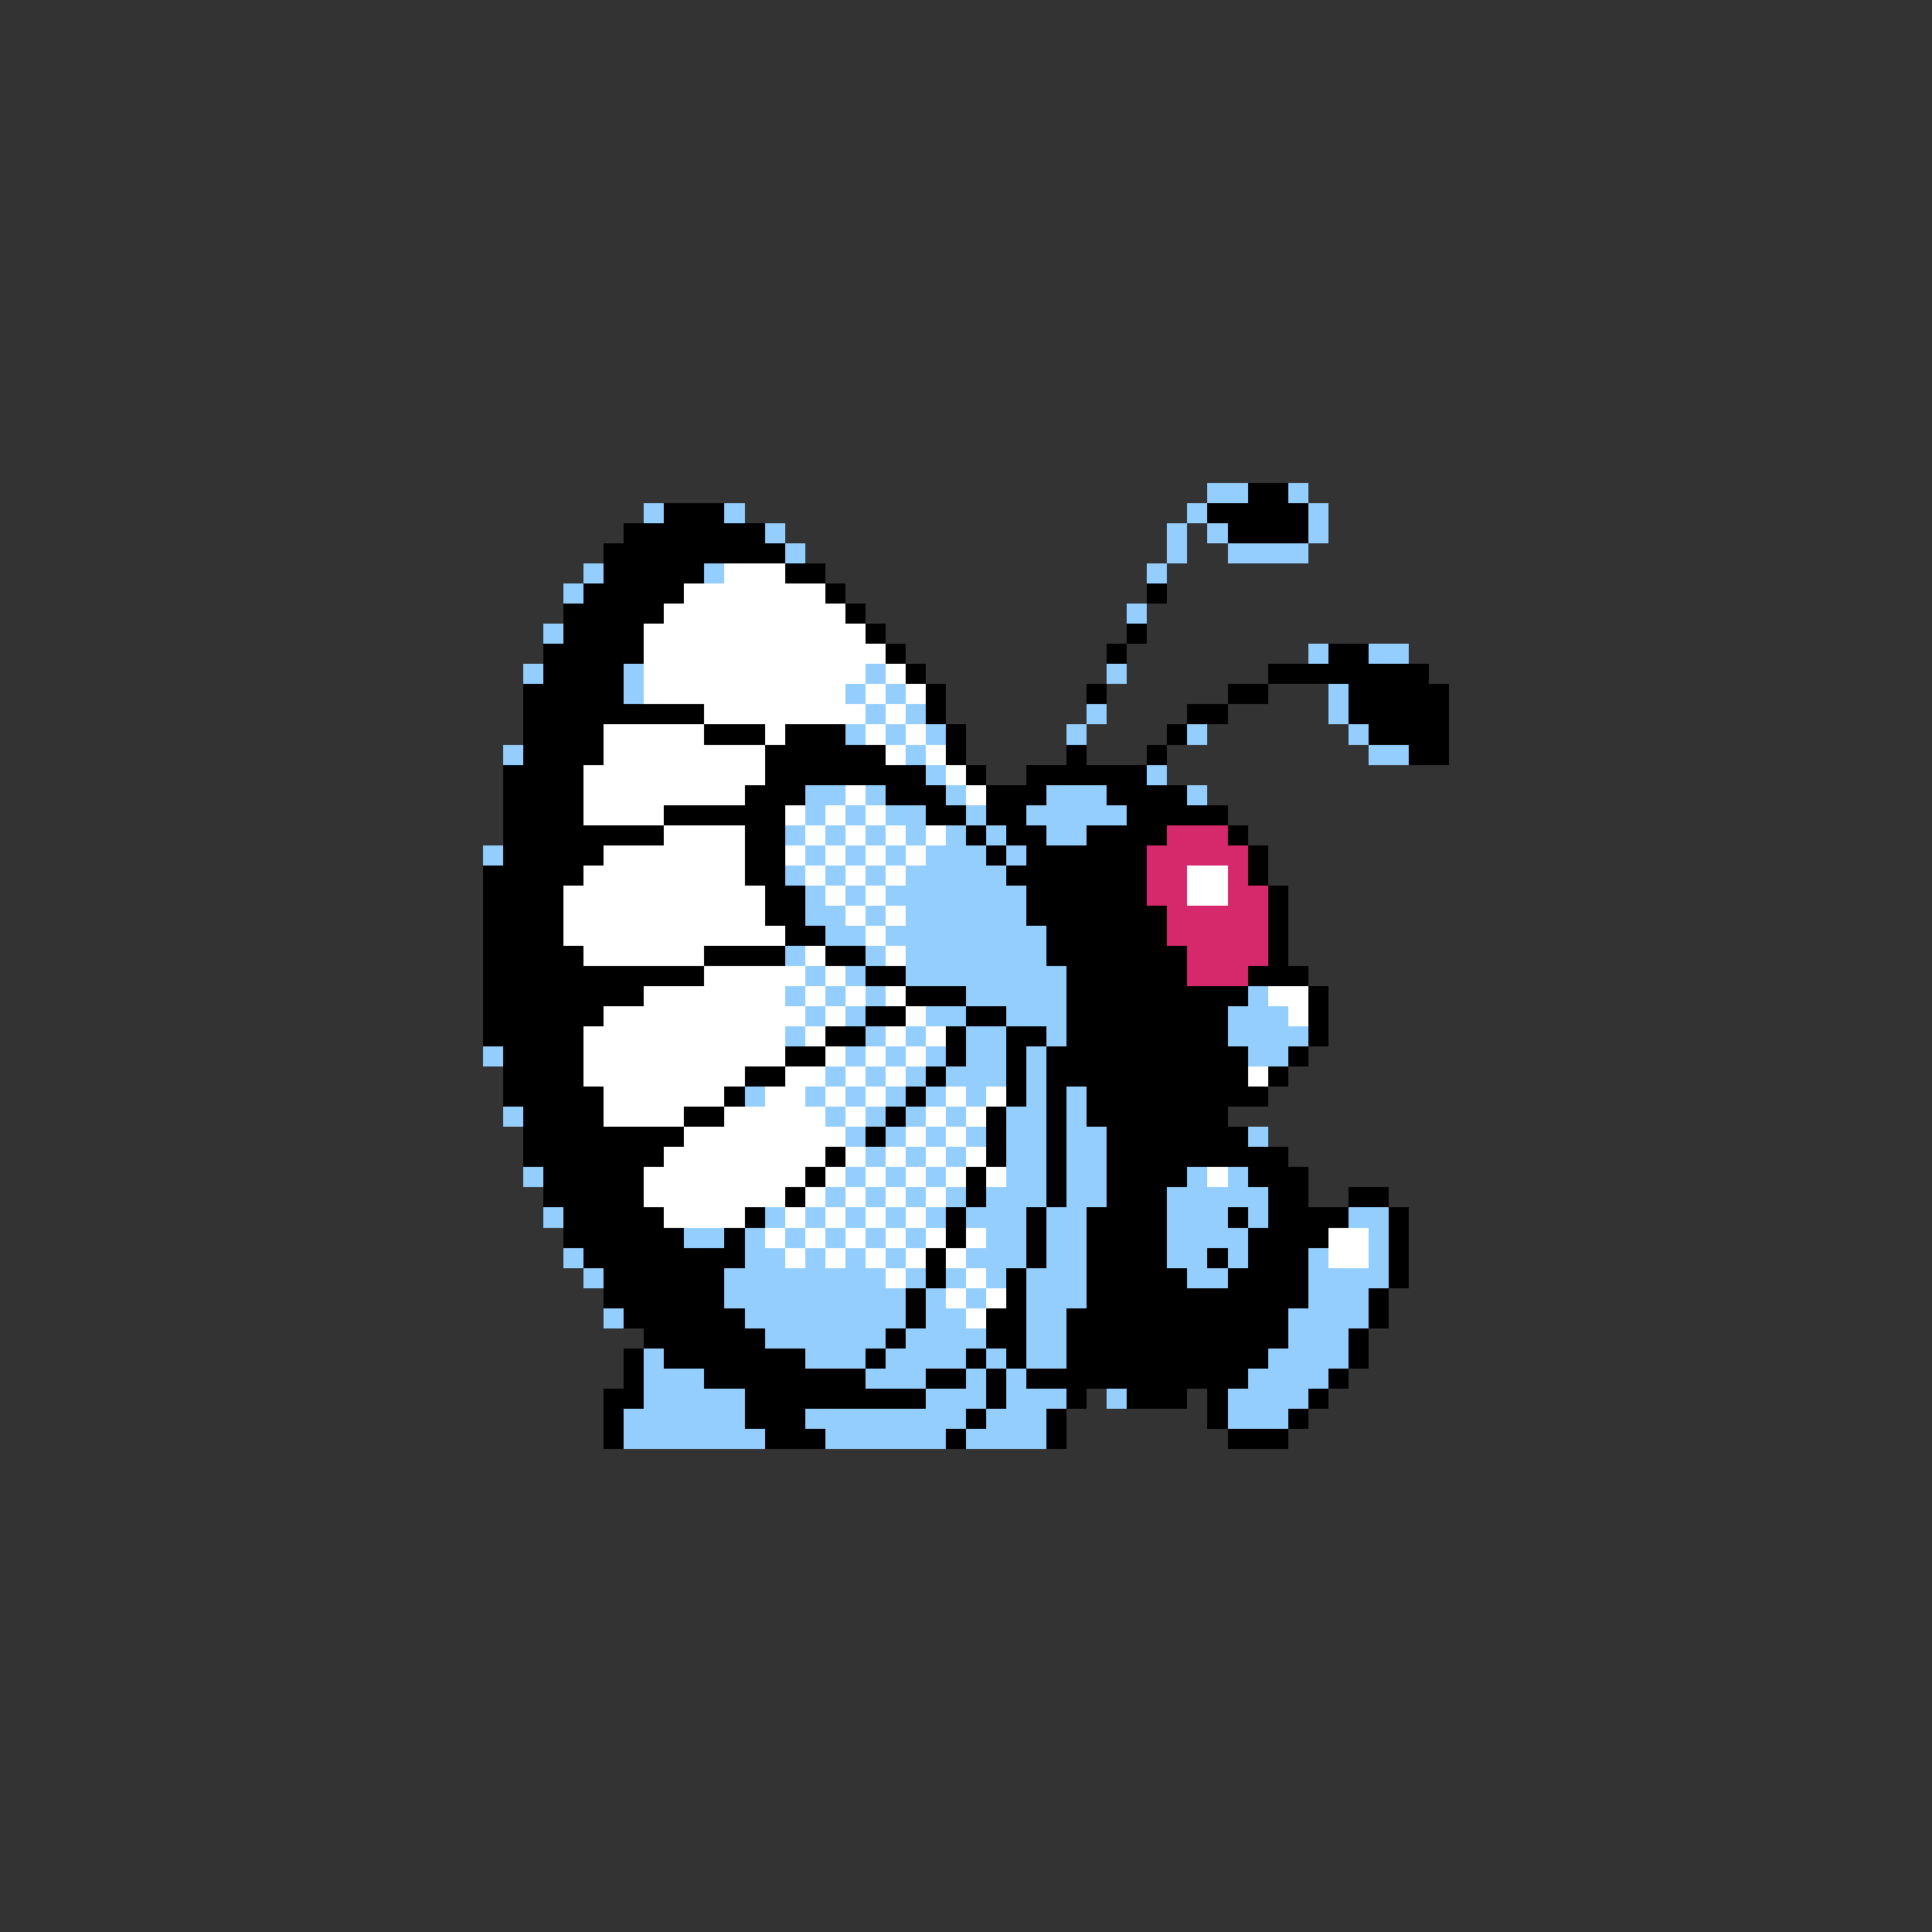 <svg xmlns="http://www.w3.org/2000/svg" viewBox="0 -0.5 96 96" shape-rendering="crispEdges">
<rect x="0" y="-0.5" width="96" height="96" fill="#333333" stroke="none"/>
<path stroke="#94ceff" d="M60 24h2M64 24h1M32 25h1M36 25h1M59 25h1M65 25h1M38 26h1M58 26h1M60 26h1M65 26h1M39 27h1M58 27h1M61 27h4M29 28h1M35 28h1M57 28h1M28 29h1M56 30h1M27 31h1M65 32h1M68 32h2M26 33h1M31 33h1M43 33h1M55 33h1M31 34h1M42 34h1M44 34h1M66 34h1M43 35h1M45 35h1M54 35h1M66 35h1M42 36h1M44 36h1M46 36h1M53 36h1M59 36h1M67 36h1M25 37h1M45 37h1M68 37h2M46 38h1M57 38h1M40 39h2M43 39h1M47 39h1M52 39h3M59 39h1M40 40h1M42 40h1M44 40h2M48 40h1M51 40h5M39 41h1M41 41h1M43 41h1M45 41h1M47 41h1M49 41h1M52 41h2M24 42h1M40 42h1M42 42h1M44 42h1M46 42h3M50 42h1M39 43h1M41 43h1M43 43h1M45 43h5M40 44h1M42 44h1M44 44h7M40 45h2M43 45h1M45 45h6M41 46h2M44 46h8M39 47h1M43 47h1M45 47h7M40 48h1M42 48h1M45 48h8M39 49h1M41 49h1M43 49h1M48 49h5M62 49h1M40 50h1M42 50h1M46 50h2M50 50h3M61 50h3M39 51h1M43 51h1M45 51h1M48 51h2M52 51h1M61 51h4M24 52h1M42 52h1M44 52h1M46 52h1M48 52h2M51 52h1M62 52h2M41 53h1M43 53h1M45 53h1M47 53h3M51 53h1M37 54h1M40 54h1M42 54h1M44 54h1M46 54h1M48 54h1M51 54h1M53 54h1M25 55h1M41 55h1M43 55h1M45 55h1M47 55h1M50 55h2M53 55h1M42 56h1M44 56h1M46 56h1M48 56h1M50 56h2M53 56h2M62 56h1M43 57h1M45 57h1M47 57h1M50 57h2M53 57h2M26 58h1M42 58h1M44 58h1M46 58h1M50 58h2M53 58h2M59 58h1M61 58h1M41 59h1M43 59h1M45 59h1M47 59h1M49 59h3M53 59h2M58 59h5M27 60h1M38 60h1M40 60h1M42 60h1M44 60h1M46 60h1M48 60h3M52 60h2M58 60h3M62 60h1M67 60h2M34 61h2M37 61h1M39 61h1M41 61h1M43 61h1M45 61h1M49 61h2M52 61h2M58 61h4M68 61h1M28 62h1M37 62h2M40 62h1M42 62h1M44 62h1M48 62h3M52 62h2M58 62h2M61 62h1M65 62h1M68 62h1M29 63h1M36 63h8M45 63h1M47 63h1M49 63h1M51 63h3M59 63h2M65 63h4M36 64h9M46 64h1M48 64h1M51 64h3M65 64h3M30 65h1M37 65h8M46 65h2M51 65h2M64 65h4M38 66h6M45 66h4M51 66h2M64 66h3M32 67h1M40 67h3M44 67h4M49 67h1M51 67h2M63 67h4M32 68h3M43 68h3M48 68h1M50 68h1M62 68h4M32 69h5M46 69h3M50 69h3M55 69h1M61 69h4M31 70h6M40 70h8M49 70h3M61 70h3M31 71h7M41 71h6M48 71h4" />
<path stroke="#000000" d="M62 24h2M33 25h3M60 25h5M31 26h7M61 26h4M30 27h9M30 28h5M39 28h2M29 29h5M41 29h1M57 29h1M28 30h5M42 30h1M28 31h4M43 31h1M56 31h1M27 32h5M44 32h1M55 32h1M66 32h2M27 33h4M45 33h1M63 33h8M26 34h5M46 34h1M54 34h1M61 34h2M67 34h5M26 35h9M46 35h1M59 35h2M67 35h5M26 36h4M35 36h3M39 36h3M47 36h1M58 36h1M68 36h4M26 37h4M38 37h6M47 37h1M53 37h1M57 37h1M70 37h2M25 38h4M38 38h8M48 38h1M51 38h6M25 39h4M37 39h3M44 39h3M49 39h3M55 39h4M25 40h4M33 40h6M46 40h2M49 40h2M56 40h5M25 41h8M37 41h2M48 41h1M50 41h2M54 41h4M61 41h1M25 42h5M37 42h2M49 42h1M51 42h6M62 42h1M24 43h5M37 43h2M50 43h7M62 43h1M24 44h4M38 44h2M51 44h6M63 44h1M24 45h4M38 45h2M51 45h7M63 45h1M24 46h4M39 46h2M52 46h6M63 46h1M24 47h5M35 47h4M41 47h2M52 47h7M63 47h1M24 48h11M43 48h2M53 48h6M62 48h3M24 49h8M45 49h3M53 49h9M65 49h1M24 50h6M43 50h2M48 50h2M53 50h8M65 50h1M24 51h5M41 51h2M47 51h1M50 51h2M53 51h8M65 51h1M25 52h4M39 52h2M47 52h1M50 52h1M52 52h10M64 52h1M25 53h4M37 53h2M46 53h1M50 53h1M52 53h10M63 53h1M25 54h5M36 54h1M45 54h1M50 54h1M52 54h1M54 54h9M26 55h4M34 55h2M44 55h1M49 55h1M52 55h1M54 55h7M26 56h8M43 56h1M49 56h1M52 56h1M55 56h7M26 57h7M41 57h1M49 57h1M52 57h1M55 57h9M27 58h5M40 58h1M48 58h1M52 58h1M55 58h4M62 58h3M27 59h5M39 59h1M48 59h1M52 59h1M55 59h3M63 59h2M67 59h2M28 60h5M37 60h1M47 60h1M51 60h1M54 60h4M61 60h1M63 60h4M69 60h1M28 61h6M36 61h1M47 61h1M51 61h1M54 61h4M62 61h4M69 61h1M29 62h8M46 62h1M51 62h1M54 62h4M60 62h1M62 62h3M69 62h1M30 63h6M46 63h1M50 63h1M54 63h5M61 63h4M69 63h1M30 64h6M45 64h1M50 64h1M54 64h11M68 64h1M31 65h6M45 65h1M49 65h2M53 65h11M68 65h1M32 66h6M44 66h1M49 66h2M53 66h11M67 66h1M31 67h1M33 67h7M43 67h1M48 67h1M50 67h1M53 67h10M67 67h1M31 68h1M35 68h8M46 68h2M49 68h1M51 68h11M66 68h1M30 69h2M37 69h9M49 69h1M53 69h1M56 69h3M60 69h1M65 69h1M30 70h1M37 70h3M48 70h1M52 70h1M60 70h1M64 70h1M30 71h1M38 71h3M47 71h1M52 71h1M61 71h3" />
<path stroke="#ffffff" d="M36 28h3M34 29h7M33 30h9M32 31h11M32 32h12M32 33h11M44 33h1M32 34h10M43 34h1M45 34h1M35 35h8M44 35h1M30 36h5M38 36h1M43 36h1M45 36h1M30 37h8M44 37h1M46 37h1M29 38h9M47 38h1M29 39h8M42 39h1M48 39h1M29 40h4M39 40h1M41 40h1M43 40h1M33 41h4M40 41h1M42 41h1M44 41h1M46 41h1M30 42h7M39 42h1M41 42h1M43 42h1M45 42h1M29 43h8M40 43h1M42 43h1M44 43h1M59 43h2M28 44h10M41 44h1M43 44h1M59 44h2M28 45h10M42 45h1M44 45h1M28 46h11M43 46h1M29 47h6M40 47h1M44 47h1M35 48h5M41 48h1M32 49h7M40 49h1M42 49h1M44 49h1M63 49h2M30 50h10M41 50h1M45 50h1M64 50h1M29 51h10M40 51h1M44 51h1M46 51h1M29 52h10M41 52h1M43 52h1M45 52h1M29 53h8M39 53h2M42 53h1M44 53h1M62 53h1M30 54h6M38 54h2M41 54h1M43 54h1M47 54h1M49 54h1M30 55h4M36 55h5M42 55h1M46 55h1M48 55h1M34 56h8M45 56h1M47 56h1M33 57h8M42 57h1M44 57h1M46 57h1M48 57h1M32 58h8M41 58h1M43 58h1M45 58h1M47 58h1M49 58h1M60 58h1M32 59h7M40 59h1M42 59h1M44 59h1M46 59h1M33 60h4M39 60h1M41 60h1M43 60h1M45 60h1M38 61h1M40 61h1M42 61h1M44 61h1M46 61h1M48 61h1M66 61h2M39 62h1M41 62h1M43 62h1M45 62h1M47 62h1M66 62h2M44 63h1M48 63h1M47 64h1M49 64h1M48 65h1" />
<path stroke="#d6296b" d="M58 41h3M57 42h5M57 43h2M61 43h1M57 44h2M61 44h2M58 45h5M58 46h5M59 47h4M59 48h3" />
</svg>